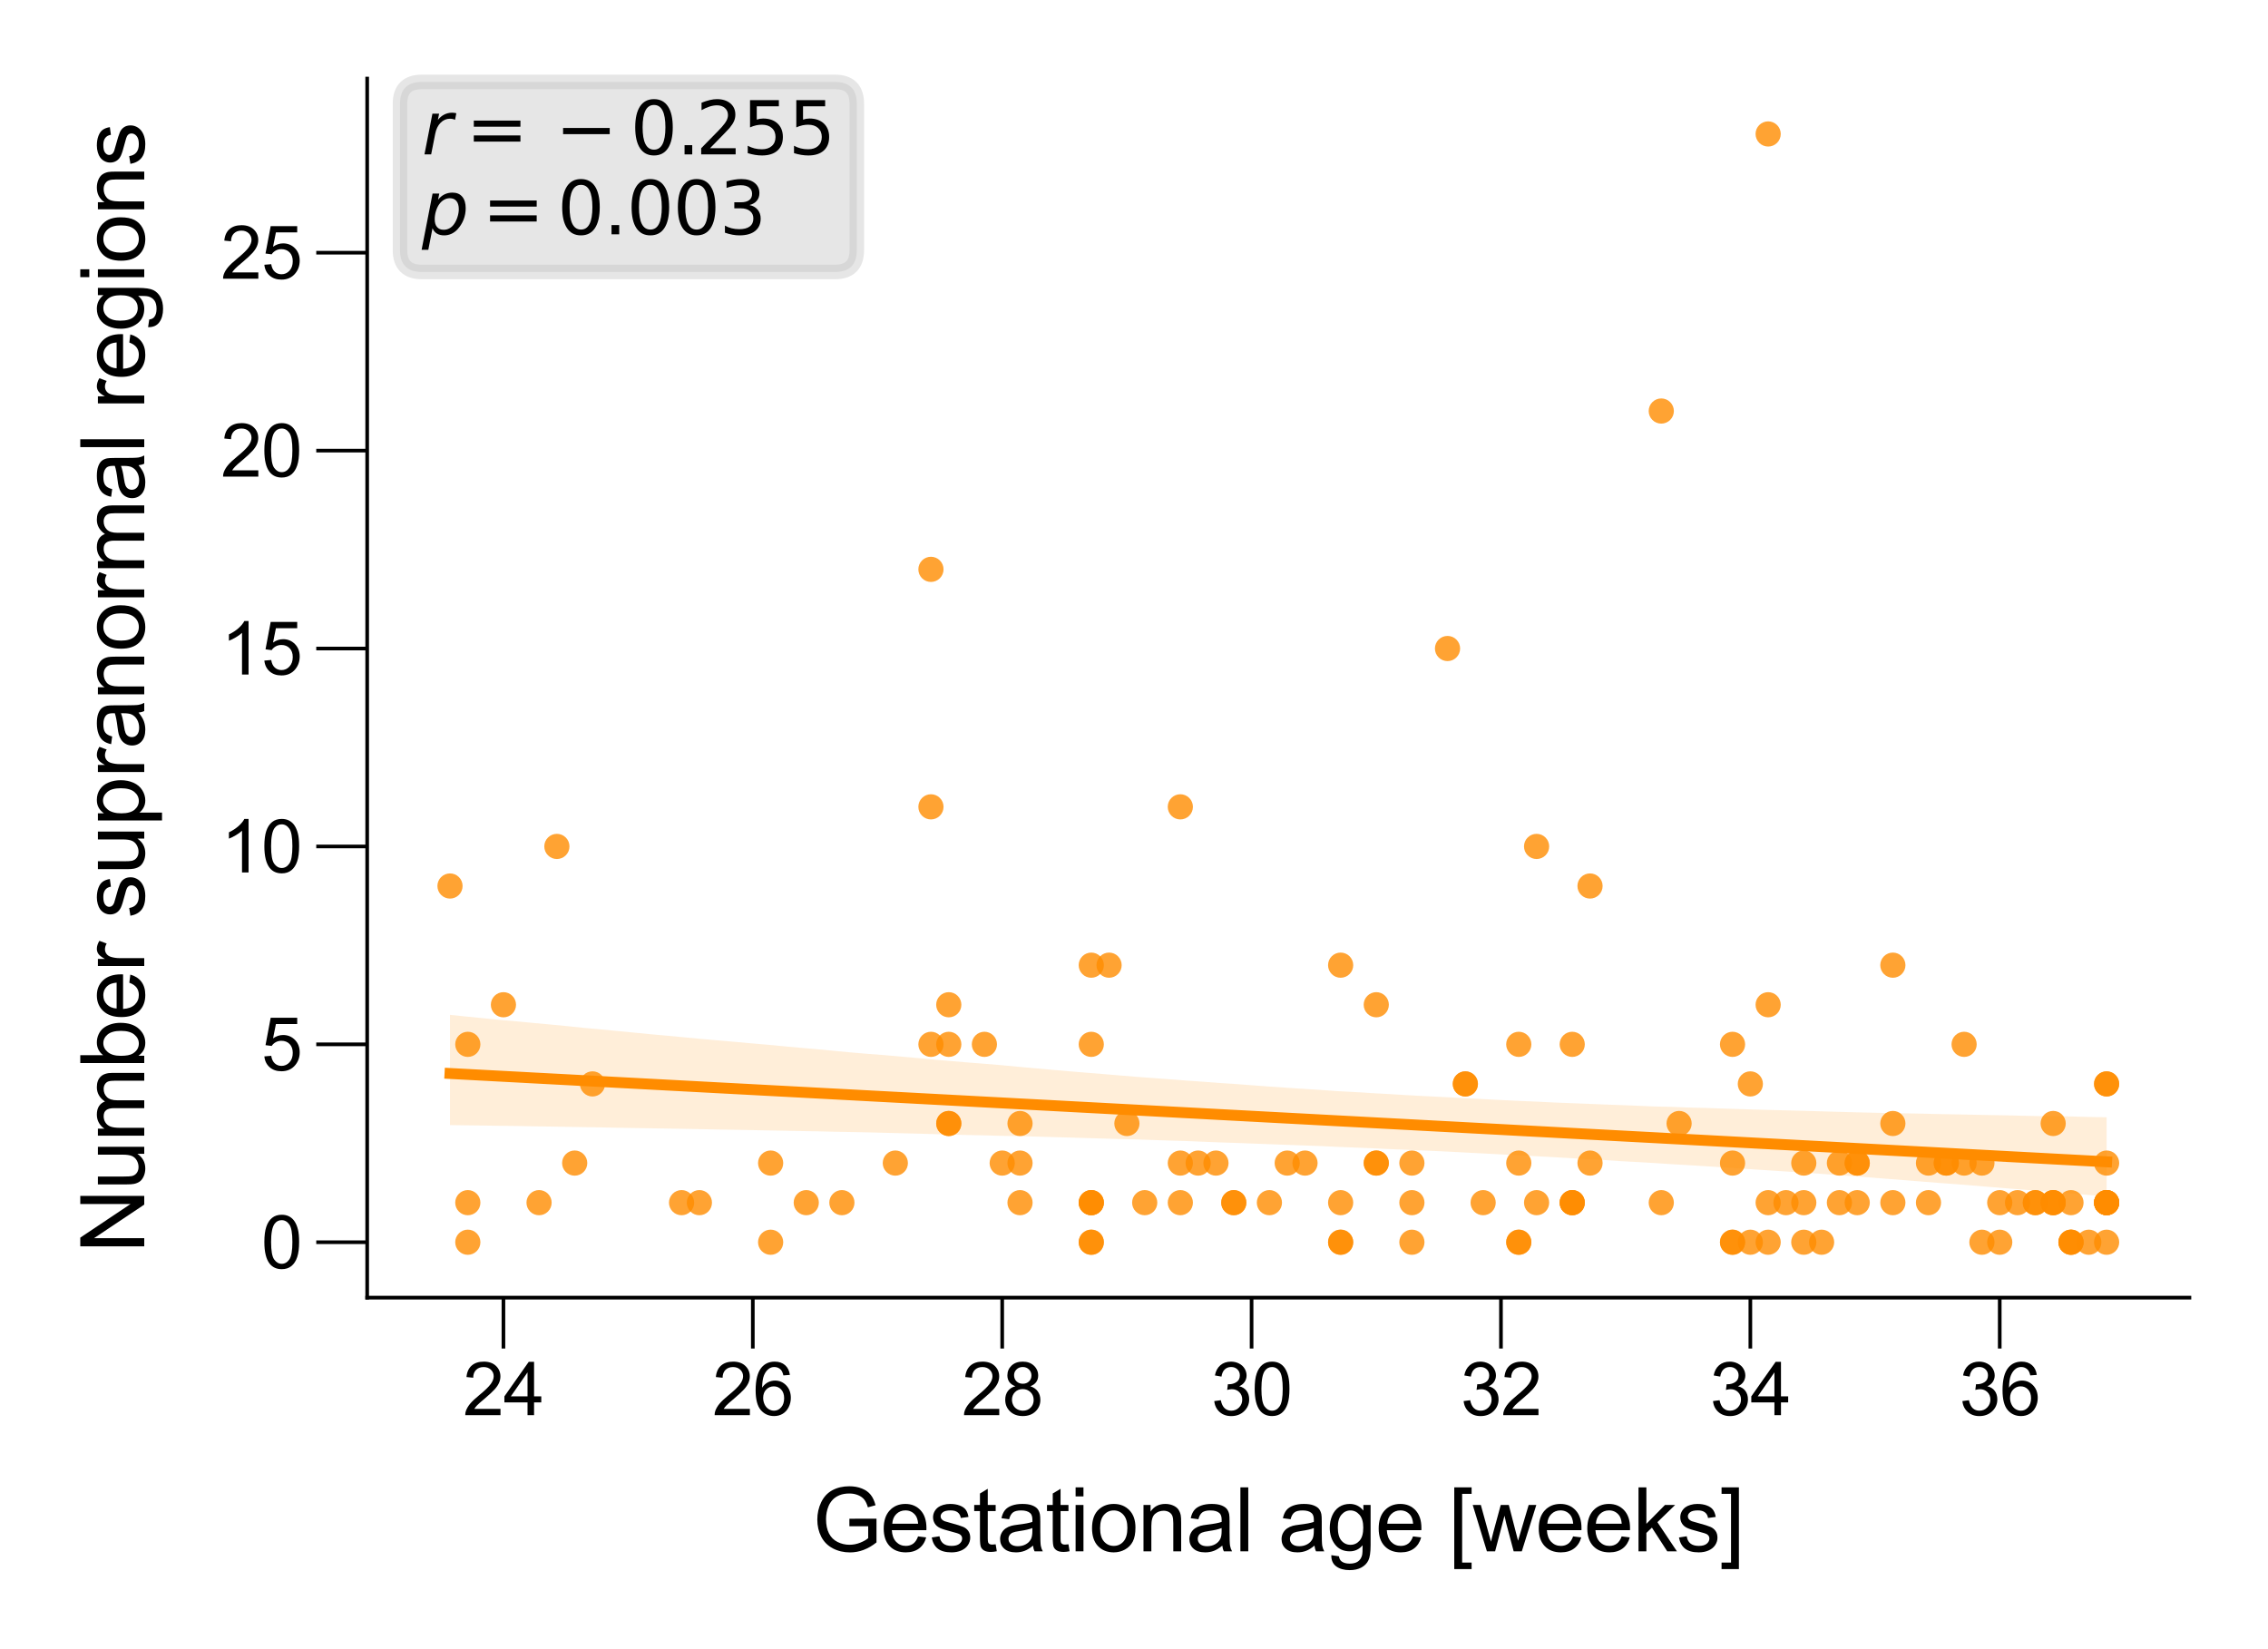 <?xml version="1.0" encoding="utf-8" standalone="no"?>
<!DOCTYPE svg PUBLIC "-//W3C//DTD SVG 1.1//EN"
  "http://www.w3.org/Graphics/SVG/1.1/DTD/svg11.dtd">
<svg xmlns:xlink="http://www.w3.org/1999/xlink" width="155.906pt" height="113.386pt" viewBox="0 0 155.906 113.386" xmlns="http://www.w3.org/2000/svg" version="1.1">
 <defs>
  <style type="text/css">*{stroke-linejoin: round; stroke-linecap: butt}</style>
 </defs>
 <g id="figure_1">
  <g id="patch_1">
   <path d="M 0 113.386 
L 155.906 113.386 
L 155.906 0 
L 0 0 
z
" style="fill: #ffffff"/>
  </g>
  <g id="axes_1">
   <g id="patch_2">
    <path d="M 25.24 89.218 
L 150.506 89.218 
L 150.506 5.4 
L 25.24 5.4 
z
" style="fill: #ffffff"/>
   </g>
   <g id="PathCollection_1">
    <defs>
     <path id="C0_0_dc78b9f902" d="M 0 0.866 
C 0.23 0.866 0.45 0.775 0.612 0.612 
C 0.775 0.45 0.866 0.23 0.866 -0 
C 0.866 -0.23 0.775 -0.45 0.612 -0.612 
C 0.45 -0.775 0.23 -0.866 0 -0.866 
C -0.23 -0.866 -0.45 -0.775 -0.612 -0.612 
C -0.775 -0.45 -0.866 -0.23 -0.866 0 
C -0.866 0.23 -0.775 0.45 -0.612 0.612 
C -0.45 0.775 -0.23 0.866 0 0.866 
z
"/>
    </defs>
    <g clip-path="url(#pa4b356a2c5)">
     <use xlink:href="#C0_0_dc78b9f902" x="135.016" y="71.802" style="fill: #ff8c00; fill-opacity: 0.8"/>
    </g>
    <g clip-path="url(#pa4b356a2c5)">
     <use xlink:href="#C0_0_dc78b9f902" x="142.363" y="85.408" style="fill: #ff8c00; fill-opacity: 0.8"/>
    </g>
    <g clip-path="url(#pa4b356a2c5)">
     <use xlink:href="#C0_0_dc78b9f902" x="142.363" y="85.408" style="fill: #ff8c00; fill-opacity: 0.8"/>
    </g>
    <g clip-path="url(#pa4b356a2c5)">
     <use xlink:href="#C0_0_dc78b9f902" x="70.118" y="82.687" style="fill: #ff8c00; fill-opacity: 0.8"/>
    </g>
    <g clip-path="url(#pa4b356a2c5)">
     <use xlink:href="#C0_0_dc78b9f902" x="139.914" y="82.687" style="fill: #ff8c00; fill-opacity: 0.8"/>
    </g>
    <g clip-path="url(#pa4b356a2c5)">
     <use xlink:href="#C0_0_dc78b9f902" x="142.363" y="82.687" style="fill: #ff8c00; fill-opacity: 0.8"/>
    </g>
    <g clip-path="url(#pa4b356a2c5)">
     <use xlink:href="#C0_0_dc78b9f902" x="141.138" y="82.687" style="fill: #ff8c00; fill-opacity: 0.8"/>
    </g>
    <g clip-path="url(#pa4b356a2c5)">
     <use xlink:href="#C0_0_dc78b9f902" x="121.546" y="9.21" style="fill: #ff8c00; fill-opacity: 0.8"/>
    </g>
    <g clip-path="url(#pa4b356a2c5)">
     <use xlink:href="#C0_0_dc78b9f902" x="121.546" y="69.08" style="fill: #ff8c00; fill-opacity: 0.8"/>
    </g>
    <g clip-path="url(#pa4b356a2c5)">
     <use xlink:href="#C0_0_dc78b9f902" x="94.607" y="69.08" style="fill: #ff8c00; fill-opacity: 0.8"/>
    </g>
    <g clip-path="url(#pa4b356a2c5)">
     <use xlink:href="#C0_0_dc78b9f902" x="94.607" y="79.966" style="fill: #ff8c00; fill-opacity: 0.8"/>
    </g>
    <g clip-path="url(#pa4b356a2c5)">
     <use xlink:href="#C0_0_dc78b9f902" x="34.607" y="69.08" style="fill: #ff8c00; fill-opacity: 0.8"/>
    </g>
    <g clip-path="url(#pa4b356a2c5)">
     <use xlink:href="#C0_0_dc78b9f902" x="68.893" y="79.966" style="fill: #ff8c00; fill-opacity: 0.8"/>
    </g>
    <g clip-path="url(#pa4b356a2c5)">
     <use xlink:href="#C0_0_dc78b9f902" x="141.138" y="82.687" style="fill: #ff8c00; fill-opacity: 0.8"/>
    </g>
    <g clip-path="url(#pa4b356a2c5)">
     <use xlink:href="#C0_0_dc78b9f902" x="141.138" y="77.244" style="fill: #ff8c00; fill-opacity: 0.8"/>
    </g>
    <g clip-path="url(#pa4b356a2c5)">
     <use xlink:href="#C0_0_dc78b9f902" x="109.301" y="60.916" style="fill: #ff8c00; fill-opacity: 0.8"/>
    </g>
    <g clip-path="url(#pa4b356a2c5)">
     <use xlink:href="#C0_0_dc78b9f902" x="126.444" y="82.687" style="fill: #ff8c00; fill-opacity: 0.8"/>
    </g>
    <g clip-path="url(#pa4b356a2c5)">
     <use xlink:href="#C0_0_dc78b9f902" x="120.322" y="85.408" style="fill: #ff8c00; fill-opacity: 0.8"/>
    </g>
    <g clip-path="url(#pa4b356a2c5)">
     <use xlink:href="#C0_0_dc78b9f902" x="81.138" y="79.966" style="fill: #ff8c00; fill-opacity: 0.8"/>
    </g>
    <g clip-path="url(#pa4b356a2c5)">
     <use xlink:href="#C0_0_dc78b9f902" x="139.914" y="82.687" style="fill: #ff8c00; fill-opacity: 0.8"/>
    </g>
    <g clip-path="url(#pa4b356a2c5)">
     <use xlink:href="#C0_0_dc78b9f902" x="144.812" y="85.408" style="fill: #ff8c00; fill-opacity: 0.8"/>
    </g>
    <g clip-path="url(#pa4b356a2c5)">
     <use xlink:href="#C0_0_dc78b9f902" x="144.812" y="82.687" style="fill: #ff8c00; fill-opacity: 0.8"/>
    </g>
    <g clip-path="url(#pa4b356a2c5)">
     <use xlink:href="#C0_0_dc78b9f902" x="100.73" y="74.523" style="fill: #ff8c00; fill-opacity: 0.8"/>
    </g>
    <g clip-path="url(#pa4b356a2c5)">
     <use xlink:href="#C0_0_dc78b9f902" x="88.485" y="79.966" style="fill: #ff8c00; fill-opacity: 0.8"/>
    </g>
    <g clip-path="url(#pa4b356a2c5)">
     <use xlink:href="#C0_0_dc78b9f902" x="92.158" y="66.359" style="fill: #ff8c00; fill-opacity: 0.8"/>
    </g>
    <g clip-path="url(#pa4b356a2c5)">
     <use xlink:href="#C0_0_dc78b9f902" x="92.158" y="82.687" style="fill: #ff8c00; fill-opacity: 0.8"/>
    </g>
    <g clip-path="url(#pa4b356a2c5)">
     <use xlink:href="#C0_0_dc78b9f902" x="144.812" y="74.523" style="fill: #ff8c00; fill-opacity: 0.8"/>
    </g>
    <g clip-path="url(#pa4b356a2c5)">
     <use xlink:href="#C0_0_dc78b9f902" x="144.812" y="79.966" style="fill: #ff8c00; fill-opacity: 0.8"/>
    </g>
    <g clip-path="url(#pa4b356a2c5)">
     <use xlink:href="#C0_0_dc78b9f902" x="144.812" y="74.523" style="fill: #ff8c00; fill-opacity: 0.8"/>
    </g>
    <g clip-path="url(#pa4b356a2c5)">
     <use xlink:href="#C0_0_dc78b9f902" x="75.016" y="82.687" style="fill: #ff8c00; fill-opacity: 0.8"/>
    </g>
    <g clip-path="url(#pa4b356a2c5)">
     <use xlink:href="#C0_0_dc78b9f902" x="101.954" y="82.687" style="fill: #ff8c00; fill-opacity: 0.8"/>
    </g>
    <g clip-path="url(#pa4b356a2c5)">
     <use xlink:href="#C0_0_dc78b9f902" x="61.546" y="79.966" style="fill: #ff8c00; fill-opacity: 0.8"/>
    </g>
    <g clip-path="url(#pa4b356a2c5)">
     <use xlink:href="#C0_0_dc78b9f902" x="132.567" y="79.966" style="fill: #ff8c00; fill-opacity: 0.8"/>
    </g>
    <g clip-path="url(#pa4b356a2c5)">
     <use xlink:href="#C0_0_dc78b9f902" x="83.587" y="79.966" style="fill: #ff8c00; fill-opacity: 0.8"/>
    </g>
    <g clip-path="url(#pa4b356a2c5)">
     <use xlink:href="#C0_0_dc78b9f902" x="109.301" y="79.966" style="fill: #ff8c00; fill-opacity: 0.8"/>
    </g>
    <g clip-path="url(#pa4b356a2c5)">
     <use xlink:href="#C0_0_dc78b9f902" x="105.628" y="82.687" style="fill: #ff8c00; fill-opacity: 0.8"/>
    </g>
    <g clip-path="url(#pa4b356a2c5)">
     <use xlink:href="#C0_0_dc78b9f902" x="133.791" y="79.966" style="fill: #ff8c00; fill-opacity: 0.8"/>
    </g>
    <g clip-path="url(#pa4b356a2c5)">
     <use xlink:href="#C0_0_dc78b9f902" x="123.995" y="82.687" style="fill: #ff8c00; fill-opacity: 0.8"/>
    </g>
    <g clip-path="url(#pa4b356a2c5)">
     <use xlink:href="#C0_0_dc78b9f902" x="75.016" y="82.687" style="fill: #ff8c00; fill-opacity: 0.8"/>
    </g>
    <g clip-path="url(#pa4b356a2c5)">
     <use xlink:href="#C0_0_dc78b9f902" x="97.056" y="79.966" style="fill: #ff8c00; fill-opacity: 0.8"/>
    </g>
    <g clip-path="url(#pa4b356a2c5)">
     <use xlink:href="#C0_0_dc78b9f902" x="136.24" y="79.966" style="fill: #ff8c00; fill-opacity: 0.8"/>
    </g>
    <g clip-path="url(#pa4b356a2c5)">
     <use xlink:href="#C0_0_dc78b9f902" x="130.118" y="77.244" style="fill: #ff8c00; fill-opacity: 0.8"/>
    </g>
    <g clip-path="url(#pa4b356a2c5)">
     <use xlink:href="#C0_0_dc78b9f902" x="130.118" y="82.687" style="fill: #ff8c00; fill-opacity: 0.8"/>
    </g>
    <g clip-path="url(#pa4b356a2c5)">
     <use xlink:href="#C0_0_dc78b9f902" x="137.465" y="82.687" style="fill: #ff8c00; fill-opacity: 0.8"/>
    </g>
    <g clip-path="url(#pa4b356a2c5)">
     <use xlink:href="#C0_0_dc78b9f902" x="137.465" y="85.408" style="fill: #ff8c00; fill-opacity: 0.8"/>
    </g>
    <g clip-path="url(#pa4b356a2c5)">
     <use xlink:href="#C0_0_dc78b9f902" x="141.138" y="82.687" style="fill: #ff8c00; fill-opacity: 0.8"/>
    </g>
    <g clip-path="url(#pa4b356a2c5)">
     <use xlink:href="#C0_0_dc78b9f902" x="144.812" y="82.687" style="fill: #ff8c00; fill-opacity: 0.8"/>
    </g>
    <g clip-path="url(#pa4b356a2c5)">
     <use xlink:href="#C0_0_dc78b9f902" x="75.016" y="82.687" style="fill: #ff8c00; fill-opacity: 0.8"/>
    </g>
    <g clip-path="url(#pa4b356a2c5)">
     <use xlink:href="#C0_0_dc78b9f902" x="130.118" y="66.359" style="fill: #ff8c00; fill-opacity: 0.8"/>
    </g>
    <g clip-path="url(#pa4b356a2c5)">
     <use xlink:href="#C0_0_dc78b9f902" x="52.975" y="79.966" style="fill: #ff8c00; fill-opacity: 0.8"/>
    </g>
    <g clip-path="url(#pa4b356a2c5)">
     <use xlink:href="#C0_0_dc78b9f902" x="94.607" y="79.966" style="fill: #ff8c00; fill-opacity: 0.8"/>
    </g>
    <g clip-path="url(#pa4b356a2c5)">
     <use xlink:href="#C0_0_dc78b9f902" x="52.975" y="85.408" style="fill: #ff8c00; fill-opacity: 0.8"/>
    </g>
    <g clip-path="url(#pa4b356a2c5)">
     <use xlink:href="#C0_0_dc78b9f902" x="63.995" y="39.145" style="fill: #ff8c00; fill-opacity: 0.8"/>
    </g>
    <g clip-path="url(#pa4b356a2c5)">
     <use xlink:href="#C0_0_dc78b9f902" x="63.995" y="55.473" style="fill: #ff8c00; fill-opacity: 0.8"/>
    </g>
    <g clip-path="url(#pa4b356a2c5)">
     <use xlink:href="#C0_0_dc78b9f902" x="121.546" y="85.408" style="fill: #ff8c00; fill-opacity: 0.8"/>
    </g>
    <g clip-path="url(#pa4b356a2c5)">
     <use xlink:href="#C0_0_dc78b9f902" x="65.22" y="77.244" style="fill: #ff8c00; fill-opacity: 0.8"/>
    </g>
    <g clip-path="url(#pa4b356a2c5)">
     <use xlink:href="#C0_0_dc78b9f902" x="65.22" y="69.08" style="fill: #ff8c00; fill-opacity: 0.8"/>
    </g>
    <g clip-path="url(#pa4b356a2c5)">
     <use xlink:href="#C0_0_dc78b9f902" x="65.22" y="71.802" style="fill: #ff8c00; fill-opacity: 0.8"/>
    </g>
    <g clip-path="url(#pa4b356a2c5)">
     <use xlink:href="#C0_0_dc78b9f902" x="76.24" y="66.359" style="fill: #ff8c00; fill-opacity: 0.8"/>
    </g>
    <g clip-path="url(#pa4b356a2c5)">
     <use xlink:href="#C0_0_dc78b9f902" x="99.505" y="44.588" style="fill: #ff8c00; fill-opacity: 0.8"/>
    </g>
    <g clip-path="url(#pa4b356a2c5)">
     <use xlink:href="#C0_0_dc78b9f902" x="63.995" y="71.802" style="fill: #ff8c00; fill-opacity: 0.8"/>
    </g>
    <g clip-path="url(#pa4b356a2c5)">
     <use xlink:href="#C0_0_dc78b9f902" x="77.465" y="77.244" style="fill: #ff8c00; fill-opacity: 0.8"/>
    </g>
    <g clip-path="url(#pa4b356a2c5)">
     <use xlink:href="#C0_0_dc78b9f902" x="144.812" y="82.687" style="fill: #ff8c00; fill-opacity: 0.8"/>
    </g>
    <g clip-path="url(#pa4b356a2c5)">
     <use xlink:href="#C0_0_dc78b9f902" x="82.363" y="79.966" style="fill: #ff8c00; fill-opacity: 0.8"/>
    </g>
    <g clip-path="url(#pa4b356a2c5)">
     <use xlink:href="#C0_0_dc78b9f902" x="40.73" y="74.523" style="fill: #ff8c00; fill-opacity: 0.8"/>
    </g>
    <g clip-path="url(#pa4b356a2c5)">
     <use xlink:href="#C0_0_dc78b9f902" x="136.24" y="85.408" style="fill: #ff8c00; fill-opacity: 0.8"/>
    </g>
    <g clip-path="url(#pa4b356a2c5)">
     <use xlink:href="#C0_0_dc78b9f902" x="126.444" y="79.966" style="fill: #ff8c00; fill-opacity: 0.8"/>
    </g>
    <g clip-path="url(#pa4b356a2c5)">
     <use xlink:href="#C0_0_dc78b9f902" x="70.118" y="77.244" style="fill: #ff8c00; fill-opacity: 0.8"/>
    </g>
    <g clip-path="url(#pa4b356a2c5)">
     <use xlink:href="#C0_0_dc78b9f902" x="65.22" y="77.244" style="fill: #ff8c00; fill-opacity: 0.8"/>
    </g>
    <g clip-path="url(#pa4b356a2c5)">
     <use xlink:href="#C0_0_dc78b9f902" x="32.158" y="82.687" style="fill: #ff8c00; fill-opacity: 0.8"/>
    </g>
    <g clip-path="url(#pa4b356a2c5)">
     <use xlink:href="#C0_0_dc78b9f902" x="75.016" y="85.408" style="fill: #ff8c00; fill-opacity: 0.8"/>
    </g>
    <g clip-path="url(#pa4b356a2c5)">
     <use xlink:href="#C0_0_dc78b9f902" x="75.016" y="71.802" style="fill: #ff8c00; fill-opacity: 0.8"/>
    </g>
    <g clip-path="url(#pa4b356a2c5)">
     <use xlink:href="#C0_0_dc78b9f902" x="108.077" y="82.687" style="fill: #ff8c00; fill-opacity: 0.8"/>
    </g>
    <g clip-path="url(#pa4b356a2c5)">
     <use xlink:href="#C0_0_dc78b9f902" x="123.995" y="85.408" style="fill: #ff8c00; fill-opacity: 0.8"/>
    </g>
    <g clip-path="url(#pa4b356a2c5)">
     <use xlink:href="#C0_0_dc78b9f902" x="38.281" y="58.195" style="fill: #ff8c00; fill-opacity: 0.8"/>
    </g>
    <g clip-path="url(#pa4b356a2c5)">
     <use xlink:href="#C0_0_dc78b9f902" x="144.812" y="82.687" style="fill: #ff8c00; fill-opacity: 0.8"/>
    </g>
    <g clip-path="url(#pa4b356a2c5)">
     <use xlink:href="#C0_0_dc78b9f902" x="108.077" y="82.687" style="fill: #ff8c00; fill-opacity: 0.8"/>
    </g>
    <g clip-path="url(#pa4b356a2c5)">
     <use xlink:href="#C0_0_dc78b9f902" x="108.077" y="82.687" style="fill: #ff8c00; fill-opacity: 0.8"/>
    </g>
    <g clip-path="url(#pa4b356a2c5)">
     <use xlink:href="#C0_0_dc78b9f902" x="125.22" y="85.408" style="fill: #ff8c00; fill-opacity: 0.8"/>
    </g>
    <g clip-path="url(#pa4b356a2c5)">
     <use xlink:href="#C0_0_dc78b9f902" x="37.056" y="82.687" style="fill: #ff8c00; fill-opacity: 0.8"/>
    </g>
    <g clip-path="url(#pa4b356a2c5)">
     <use xlink:href="#C0_0_dc78b9f902" x="87.261" y="82.687" style="fill: #ff8c00; fill-opacity: 0.8"/>
    </g>
    <g clip-path="url(#pa4b356a2c5)">
     <use xlink:href="#C0_0_dc78b9f902" x="81.138" y="82.687" style="fill: #ff8c00; fill-opacity: 0.8"/>
    </g>
    <g clip-path="url(#pa4b356a2c5)">
     <use xlink:href="#C0_0_dc78b9f902" x="97.056" y="85.408" style="fill: #ff8c00; fill-opacity: 0.8"/>
    </g>
    <g clip-path="url(#pa4b356a2c5)">
     <use xlink:href="#C0_0_dc78b9f902" x="97.056" y="82.687" style="fill: #ff8c00; fill-opacity: 0.8"/>
    </g>
    <g clip-path="url(#pa4b356a2c5)">
     <use xlink:href="#C0_0_dc78b9f902" x="142.363" y="85.408" style="fill: #ff8c00; fill-opacity: 0.8"/>
    </g>
    <g clip-path="url(#pa4b356a2c5)">
     <use xlink:href="#C0_0_dc78b9f902" x="48.077" y="82.687" style="fill: #ff8c00; fill-opacity: 0.8"/>
    </g>
    <g clip-path="url(#pa4b356a2c5)">
     <use xlink:href="#C0_0_dc78b9f902" x="133.791" y="79.966" style="fill: #ff8c00; fill-opacity: 0.8"/>
    </g>
    <g clip-path="url(#pa4b356a2c5)">
     <use xlink:href="#C0_0_dc78b9f902" x="122.771" y="82.687" style="fill: #ff8c00; fill-opacity: 0.8"/>
    </g>
    <g clip-path="url(#pa4b356a2c5)">
     <use xlink:href="#C0_0_dc78b9f902" x="114.199" y="82.687" style="fill: #ff8c00; fill-opacity: 0.8"/>
    </g>
    <g clip-path="url(#pa4b356a2c5)">
     <use xlink:href="#C0_0_dc78b9f902" x="127.669" y="79.966" style="fill: #ff8c00; fill-opacity: 0.8"/>
    </g>
    <g clip-path="url(#pa4b356a2c5)">
     <use xlink:href="#C0_0_dc78b9f902" x="84.812" y="82.687" style="fill: #ff8c00; fill-opacity: 0.8"/>
    </g>
    <g clip-path="url(#pa4b356a2c5)">
     <use xlink:href="#C0_0_dc78b9f902" x="121.546" y="82.687" style="fill: #ff8c00; fill-opacity: 0.8"/>
    </g>
    <g clip-path="url(#pa4b356a2c5)">
     <use xlink:href="#C0_0_dc78b9f902" x="39.505" y="79.966" style="fill: #ff8c00; fill-opacity: 0.8"/>
    </g>
    <g clip-path="url(#pa4b356a2c5)">
     <use xlink:href="#C0_0_dc78b9f902" x="92.158" y="85.408" style="fill: #ff8c00; fill-opacity: 0.8"/>
    </g>
    <g clip-path="url(#pa4b356a2c5)">
     <use xlink:href="#C0_0_dc78b9f902" x="105.628" y="58.195" style="fill: #ff8c00; fill-opacity: 0.8"/>
    </g>
    <g clip-path="url(#pa4b356a2c5)">
     <use xlink:href="#C0_0_dc78b9f902" x="89.709" y="79.966" style="fill: #ff8c00; fill-opacity: 0.8"/>
    </g>
    <g clip-path="url(#pa4b356a2c5)">
     <use xlink:href="#C0_0_dc78b9f902" x="143.587" y="85.408" style="fill: #ff8c00; fill-opacity: 0.8"/>
    </g>
    <g clip-path="url(#pa4b356a2c5)">
     <use xlink:href="#C0_0_dc78b9f902" x="100.73" y="74.523" style="fill: #ff8c00; fill-opacity: 0.8"/>
    </g>
    <g clip-path="url(#pa4b356a2c5)">
     <use xlink:href="#C0_0_dc78b9f902" x="127.669" y="79.966" style="fill: #ff8c00; fill-opacity: 0.8"/>
    </g>
    <g clip-path="url(#pa4b356a2c5)">
     <use xlink:href="#C0_0_dc78b9f902" x="127.669" y="82.687" style="fill: #ff8c00; fill-opacity: 0.8"/>
    </g>
    <g clip-path="url(#pa4b356a2c5)">
     <use xlink:href="#C0_0_dc78b9f902" x="84.812" y="82.687" style="fill: #ff8c00; fill-opacity: 0.8"/>
    </g>
    <g clip-path="url(#pa4b356a2c5)">
     <use xlink:href="#C0_0_dc78b9f902" x="55.424" y="82.687" style="fill: #ff8c00; fill-opacity: 0.8"/>
    </g>
    <g clip-path="url(#pa4b356a2c5)">
     <use xlink:href="#C0_0_dc78b9f902" x="104.403" y="85.408" style="fill: #ff8c00; fill-opacity: 0.8"/>
    </g>
    <g clip-path="url(#pa4b356a2c5)">
     <use xlink:href="#C0_0_dc78b9f902" x="123.995" y="79.966" style="fill: #ff8c00; fill-opacity: 0.8"/>
    </g>
    <g clip-path="url(#pa4b356a2c5)">
     <use xlink:href="#C0_0_dc78b9f902" x="92.158" y="85.408" style="fill: #ff8c00; fill-opacity: 0.8"/>
    </g>
    <g clip-path="url(#pa4b356a2c5)">
     <use xlink:href="#C0_0_dc78b9f902" x="75.016" y="85.408" style="fill: #ff8c00; fill-opacity: 0.8"/>
    </g>
    <g clip-path="url(#pa4b356a2c5)">
     <use xlink:href="#C0_0_dc78b9f902" x="119.097" y="85.408" style="fill: #ff8c00; fill-opacity: 0.8"/>
    </g>
    <g clip-path="url(#pa4b356a2c5)">
     <use xlink:href="#C0_0_dc78b9f902" x="119.097" y="85.408" style="fill: #ff8c00; fill-opacity: 0.8"/>
    </g>
    <g clip-path="url(#pa4b356a2c5)">
     <use xlink:href="#C0_0_dc78b9f902" x="30.934" y="60.916" style="fill: #ff8c00; fill-opacity: 0.8"/>
    </g>
    <g clip-path="url(#pa4b356a2c5)">
     <use xlink:href="#C0_0_dc78b9f902" x="108.077" y="71.802" style="fill: #ff8c00; fill-opacity: 0.8"/>
    </g>
    <g clip-path="url(#pa4b356a2c5)">
     <use xlink:href="#C0_0_dc78b9f902" x="67.669" y="71.802" style="fill: #ff8c00; fill-opacity: 0.8"/>
    </g>
    <g clip-path="url(#pa4b356a2c5)">
     <use xlink:href="#C0_0_dc78b9f902" x="119.097" y="71.802" style="fill: #ff8c00; fill-opacity: 0.8"/>
    </g>
    <g clip-path="url(#pa4b356a2c5)">
     <use xlink:href="#C0_0_dc78b9f902" x="119.097" y="79.966" style="fill: #ff8c00; fill-opacity: 0.8"/>
    </g>
    <g clip-path="url(#pa4b356a2c5)">
     <use xlink:href="#C0_0_dc78b9f902" x="32.158" y="71.802" style="fill: #ff8c00; fill-opacity: 0.8"/>
    </g>
    <g clip-path="url(#pa4b356a2c5)">
     <use xlink:href="#C0_0_dc78b9f902" x="75.016" y="66.359" style="fill: #ff8c00; fill-opacity: 0.8"/>
    </g>
    <g clip-path="url(#pa4b356a2c5)">
     <use xlink:href="#C0_0_dc78b9f902" x="120.322" y="74.523" style="fill: #ff8c00; fill-opacity: 0.8"/>
    </g>
    <g clip-path="url(#pa4b356a2c5)">
     <use xlink:href="#C0_0_dc78b9f902" x="32.158" y="85.408" style="fill: #ff8c00; fill-opacity: 0.8"/>
    </g>
    <g clip-path="url(#pa4b356a2c5)">
     <use xlink:href="#C0_0_dc78b9f902" x="57.873" y="82.687" style="fill: #ff8c00; fill-opacity: 0.8"/>
    </g>
    <g clip-path="url(#pa4b356a2c5)">
     <use xlink:href="#C0_0_dc78b9f902" x="115.424" y="77.244" style="fill: #ff8c00; fill-opacity: 0.8"/>
    </g>
    <g clip-path="url(#pa4b356a2c5)">
     <use xlink:href="#C0_0_dc78b9f902" x="104.403" y="79.966" style="fill: #ff8c00; fill-opacity: 0.8"/>
    </g>
    <g clip-path="url(#pa4b356a2c5)">
     <use xlink:href="#C0_0_dc78b9f902" x="104.403" y="71.802" style="fill: #ff8c00; fill-opacity: 0.8"/>
    </g>
    <g clip-path="url(#pa4b356a2c5)">
     <use xlink:href="#C0_0_dc78b9f902" x="104.403" y="85.408" style="fill: #ff8c00; fill-opacity: 0.8"/>
    </g>
    <g clip-path="url(#pa4b356a2c5)">
     <use xlink:href="#C0_0_dc78b9f902" x="144.812" y="82.687" style="fill: #ff8c00; fill-opacity: 0.8"/>
    </g>
    <g clip-path="url(#pa4b356a2c5)">
     <use xlink:href="#C0_0_dc78b9f902" x="81.138" y="55.473" style="fill: #ff8c00; fill-opacity: 0.8"/>
    </g>
    <g clip-path="url(#pa4b356a2c5)">
     <use xlink:href="#C0_0_dc78b9f902" x="70.118" y="79.966" style="fill: #ff8c00; fill-opacity: 0.8"/>
    </g>
    <g clip-path="url(#pa4b356a2c5)">
     <use xlink:href="#C0_0_dc78b9f902" x="132.567" y="82.687" style="fill: #ff8c00; fill-opacity: 0.8"/>
    </g>
    <g clip-path="url(#pa4b356a2c5)">
     <use xlink:href="#C0_0_dc78b9f902" x="135.016" y="79.966" style="fill: #ff8c00; fill-opacity: 0.8"/>
    </g>
    <g clip-path="url(#pa4b356a2c5)">
     <use xlink:href="#C0_0_dc78b9f902" x="78.689" y="82.687" style="fill: #ff8c00; fill-opacity: 0.8"/>
    </g>
    <g clip-path="url(#pa4b356a2c5)">
     <use xlink:href="#C0_0_dc78b9f902" x="46.852" y="82.687" style="fill: #ff8c00; fill-opacity: 0.8"/>
    </g>
    <g clip-path="url(#pa4b356a2c5)">
     <use xlink:href="#C0_0_dc78b9f902" x="138.689" y="82.687" style="fill: #ff8c00; fill-opacity: 0.8"/>
    </g>
    <g clip-path="url(#pa4b356a2c5)">
     <use xlink:href="#C0_0_dc78b9f902" x="114.199" y="28.26" style="fill: #ff8c00; fill-opacity: 0.8"/>
    </g>
   </g>
   <g id="PolyCollection_1">
    <path d="M 30.934 69.776 
L 30.934 77.354 
L 32.084 77.371 
L 33.234 77.385 
L 34.385 77.404 
L 35.535 77.417 
L 36.685 77.439 
L 37.836 77.456 
L 38.986 77.475 
L 40.136 77.495 
L 41.286 77.511 
L 42.437 77.537 
L 43.587 77.555 
L 44.737 77.575 
L 45.888 77.593 
L 47.038 77.612 
L 48.188 77.634 
L 49.338 77.657 
L 50.489 77.677 
L 51.639 77.698 
L 52.789 77.72 
L 53.939 77.741 
L 55.09 77.764 
L 56.24 77.784 
L 57.39 77.812 
L 58.541 77.832 
L 59.691 77.855 
L 60.841 77.885 
L 61.991 77.915 
L 63.142 77.944 
L 64.292 77.977 
L 65.442 78.008 
L 66.593 78.039 
L 67.743 78.061 
L 68.893 78.094 
L 70.043 78.113 
L 71.194 78.143 
L 72.344 78.177 
L 73.494 78.209 
L 74.645 78.244 
L 75.795 78.277 
L 76.945 78.311 
L 78.095 78.339 
L 79.246 78.378 
L 80.396 78.417 
L 81.546 78.451 
L 82.696 78.498 
L 83.847 78.544 
L 84.997 78.581 
L 86.147 78.625 
L 87.298 78.669 
L 88.448 78.712 
L 89.598 78.753 
L 90.748 78.795 
L 91.899 78.85 
L 93.049 78.895 
L 94.199 78.941 
L 95.35 78.996 
L 96.5 79.043 
L 97.65 79.092 
L 98.8 79.142 
L 99.951 79.198 
L 101.101 79.26 
L 102.251 79.319 
L 103.402 79.38 
L 104.552 79.439 
L 105.702 79.499 
L 106.852 79.563 
L 108.003 79.628 
L 109.153 79.695 
L 110.303 79.76 
L 111.454 79.836 
L 112.604 79.897 
L 113.754 79.965 
L 114.904 80.042 
L 116.055 80.107 
L 117.205 80.179 
L 118.355 80.252 
L 119.505 80.332 
L 120.656 80.406 
L 121.806 80.481 
L 122.956 80.555 
L 124.107 80.633 
L 125.257 80.712 
L 126.407 80.797 
L 127.557 80.88 
L 128.708 80.967 
L 129.858 81.058 
L 131.008 81.148 
L 132.159 81.241 
L 133.309 81.333 
L 134.459 81.417 
L 135.609 81.509 
L 136.76 81.605 
L 137.91 81.701 
L 139.06 81.789 
L 140.211 81.884 
L 141.361 81.977 
L 142.511 82.066 
L 143.661 82.166 
L 144.812 82.262 
L 144.812 76.816 
L 144.812 76.816 
L 143.661 76.797 
L 142.511 76.765 
L 141.361 76.741 
L 140.211 76.737 
L 139.06 76.712 
L 137.91 76.683 
L 136.76 76.664 
L 135.609 76.641 
L 134.459 76.617 
L 133.309 76.597 
L 132.159 76.568 
L 131.008 76.546 
L 129.858 76.529 
L 128.708 76.501 
L 127.557 76.474 
L 126.407 76.443 
L 125.257 76.41 
L 124.107 76.375 
L 122.956 76.346 
L 121.806 76.317 
L 120.656 76.285 
L 119.505 76.249 
L 118.355 76.215 
L 117.205 76.175 
L 116.055 76.148 
L 114.904 76.1 
L 113.754 76.075 
L 112.604 76.025 
L 111.454 75.98 
L 110.303 75.939 
L 109.153 75.891 
L 108.003 75.846 
L 106.852 75.802 
L 105.702 75.744 
L 104.552 75.696 
L 103.402 75.641 
L 102.251 75.582 
L 101.101 75.523 
L 99.951 75.462 
L 98.8 75.404 
L 97.65 75.347 
L 96.5 75.283 
L 95.35 75.213 
L 94.199 75.15 
L 93.049 75.078 
L 91.899 75.017 
L 90.748 74.934 
L 89.598 74.86 
L 88.448 74.787 
L 87.298 74.707 
L 86.147 74.622 
L 84.997 74.534 
L 83.847 74.461 
L 82.696 74.372 
L 81.546 74.292 
L 80.396 74.203 
L 79.246 74.118 
L 78.095 74.033 
L 76.945 73.938 
L 75.795 73.841 
L 74.645 73.749 
L 73.494 73.654 
L 72.344 73.554 
L 71.194 73.451 
L 70.043 73.349 
L 68.893 73.241 
L 67.743 73.143 
L 66.593 73.054 
L 65.442 72.957 
L 64.292 72.859 
L 63.142 72.75 
L 61.991 72.651 
L 60.841 72.547 
L 59.691 72.46 
L 58.541 72.362 
L 57.39 72.255 
L 56.24 72.144 
L 55.09 72.045 
L 53.939 71.941 
L 52.789 71.832 
L 51.639 71.733 
L 50.489 71.629 
L 49.338 71.531 
L 48.188 71.428 
L 47.038 71.32 
L 45.888 71.211 
L 44.737 71.108 
L 43.587 70.996 
L 42.437 70.885 
L 41.286 70.773 
L 40.136 70.67 
L 38.986 70.55 
L 37.836 70.439 
L 36.685 70.334 
L 35.535 70.224 
L 34.385 70.124 
L 33.234 70.007 
L 32.084 69.894 
L 30.934 69.776 
z
" clip-path="url(#pa4b356a2c5)" style="fill: #ff8c00; fill-opacity: 0.15"/>
   </g>
   <g id="matplotlib.axis_1">
    <g id="xtick_1">
     <g id="line2d_1">
      <defs>
       <path id="me68fdae3ee" d="M 0 0 
L 0 3.5 
" style="stroke: #000000; stroke-width: 0.25"/>
      </defs>
      <g>
       <use xlink:href="#me68fdae3ee" x="34.607" y="89.218" style="stroke: #000000; stroke-width: 0.25"/>
      </g>
     </g>
     <g id="text_1">
      <!-- 24 -->
      <g transform="translate(31.827 97.297) scale(0.05 -0.05)">
       <defs>
        <path id="ArialMT-32" d="M 3222 541 
L 3222 0 
L 194 0 
Q 188 203 259 391 
Q 375 700 629 1000 
Q 884 1300 1366 1694 
Q 2113 2306 2375 2664 
Q 2638 3022 2638 3341 
Q 2638 3675 2398 3904 
Q 2159 4134 1775 4134 
Q 1369 4134 1125 3890 
Q 881 3647 878 3216 
L 300 3275 
Q 359 3922 746 4261 
Q 1134 4600 1788 4600 
Q 2447 4600 2831 4234 
Q 3216 3869 3216 3328 
Q 3216 3053 3103 2787 
Q 2991 2522 2730 2228 
Q 2469 1934 1863 1422 
Q 1356 997 1212 845 
Q 1069 694 975 541 
L 3222 541 
z
" transform="scale(0.016)"/>
        <path id="ArialMT-34" d="M 2069 0 
L 2069 1097 
L 81 1097 
L 81 1613 
L 2172 4581 
L 2631 4581 
L 2631 1613 
L 3250 1613 
L 3250 1097 
L 2631 1097 
L 2631 0 
L 2069 0 
z
M 2069 1613 
L 2069 3678 
L 634 1613 
L 2069 1613 
z
" transform="scale(0.016)"/>
       </defs>
       <use xlink:href="#ArialMT-32"/>
       <use xlink:href="#ArialMT-34" x="55.615"/>
      </g>
     </g>
    </g>
    <g id="xtick_2">
     <g id="line2d_2">
      <g>
       <use xlink:href="#me68fdae3ee" x="51.75" y="89.218" style="stroke: #000000; stroke-width: 0.25"/>
      </g>
     </g>
     <g id="text_2">
      <!-- 26 -->
      <g transform="translate(48.97 97.297) scale(0.05 -0.05)">
       <defs>
        <path id="ArialMT-36" d="M 3184 3459 
L 2625 3416 
Q 2550 3747 2413 3897 
Q 2184 4138 1850 4138 
Q 1581 4138 1378 3988 
Q 1113 3794 959 3422 
Q 806 3050 800 2363 
Q 1003 2672 1297 2822 
Q 1591 2972 1913 2972 
Q 2475 2972 2870 2558 
Q 3266 2144 3266 1488 
Q 3266 1056 3080 686 
Q 2894 316 2569 119 
Q 2244 -78 1831 -78 
Q 1128 -78 684 439 
Q 241 956 241 2144 
Q 241 3472 731 4075 
Q 1159 4600 1884 4600 
Q 2425 4600 2770 4297 
Q 3116 3994 3184 3459 
z
M 888 1484 
Q 888 1194 1011 928 
Q 1134 663 1356 523 
Q 1578 384 1822 384 
Q 2178 384 2434 671 
Q 2691 959 2691 1453 
Q 2691 1928 2437 2201 
Q 2184 2475 1800 2475 
Q 1419 2475 1153 2201 
Q 888 1928 888 1484 
z
" transform="scale(0.016)"/>
       </defs>
       <use xlink:href="#ArialMT-32"/>
       <use xlink:href="#ArialMT-36" x="55.615"/>
      </g>
     </g>
    </g>
    <g id="xtick_3">
     <g id="line2d_3">
      <g>
       <use xlink:href="#me68fdae3ee" x="68.893" y="89.218" style="stroke: #000000; stroke-width: 0.25"/>
      </g>
     </g>
     <g id="text_3">
      <!-- 28 -->
      <g transform="translate(66.113 97.297) scale(0.05 -0.05)">
       <defs>
        <path id="ArialMT-38" d="M 1131 2484 
Q 781 2613 612 2850 
Q 444 3088 444 3419 
Q 444 3919 803 4259 
Q 1163 4600 1759 4600 
Q 2359 4600 2725 4251 
Q 3091 3903 3091 3403 
Q 3091 3084 2923 2848 
Q 2756 2613 2416 2484 
Q 2838 2347 3058 2040 
Q 3278 1734 3278 1309 
Q 3278 722 2862 322 
Q 2447 -78 1769 -78 
Q 1091 -78 675 323 
Q 259 725 259 1325 
Q 259 1772 486 2073 
Q 713 2375 1131 2484 
z
M 1019 3438 
Q 1019 3113 1228 2906 
Q 1438 2700 1772 2700 
Q 2097 2700 2305 2904 
Q 2513 3109 2513 3406 
Q 2513 3716 2298 3927 
Q 2084 4138 1766 4138 
Q 1444 4138 1231 3931 
Q 1019 3725 1019 3438 
z
M 838 1322 
Q 838 1081 952 856 
Q 1066 631 1291 507 
Q 1516 384 1775 384 
Q 2178 384 2440 643 
Q 2703 903 2703 1303 
Q 2703 1709 2433 1975 
Q 2163 2241 1756 2241 
Q 1359 2241 1098 1978 
Q 838 1716 838 1322 
z
" transform="scale(0.016)"/>
       </defs>
       <use xlink:href="#ArialMT-32"/>
       <use xlink:href="#ArialMT-38" x="55.615"/>
      </g>
     </g>
    </g>
    <g id="xtick_4">
     <g id="line2d_4">
      <g>
       <use xlink:href="#me68fdae3ee" x="86.036" y="89.218" style="stroke: #000000; stroke-width: 0.25"/>
      </g>
     </g>
     <g id="text_4">
      <!-- 30 -->
      <g transform="translate(83.256 97.297) scale(0.05 -0.05)">
       <defs>
        <path id="ArialMT-33" d="M 269 1209 
L 831 1284 
Q 928 806 1161 595 
Q 1394 384 1728 384 
Q 2125 384 2398 659 
Q 2672 934 2672 1341 
Q 2672 1728 2419 1979 
Q 2166 2231 1775 2231 
Q 1616 2231 1378 2169 
L 1441 2663 
Q 1497 2656 1531 2656 
Q 1891 2656 2178 2843 
Q 2466 3031 2466 3422 
Q 2466 3731 2256 3934 
Q 2047 4138 1716 4138 
Q 1388 4138 1169 3931 
Q 950 3725 888 3313 
L 325 3413 
Q 428 3978 793 4289 
Q 1159 4600 1703 4600 
Q 2078 4600 2393 4439 
Q 2709 4278 2876 4000 
Q 3044 3722 3044 3409 
Q 3044 3113 2884 2869 
Q 2725 2625 2413 2481 
Q 2819 2388 3044 2092 
Q 3269 1797 3269 1353 
Q 3269 753 2831 336 
Q 2394 -81 1725 -81 
Q 1122 -81 723 278 
Q 325 638 269 1209 
z
" transform="scale(0.016)"/>
        <path id="ArialMT-30" d="M 266 2259 
Q 266 3072 433 3567 
Q 600 4063 929 4331 
Q 1259 4600 1759 4600 
Q 2128 4600 2406 4451 
Q 2684 4303 2865 4023 
Q 3047 3744 3150 3342 
Q 3253 2941 3253 2259 
Q 3253 1453 3087 958 
Q 2922 463 2592 192 
Q 2263 -78 1759 -78 
Q 1097 -78 719 397 
Q 266 969 266 2259 
z
M 844 2259 
Q 844 1131 1108 757 
Q 1372 384 1759 384 
Q 2147 384 2411 759 
Q 2675 1134 2675 2259 
Q 2675 3391 2411 3762 
Q 2147 4134 1753 4134 
Q 1366 4134 1134 3806 
Q 844 3388 844 2259 
z
" transform="scale(0.016)"/>
       </defs>
       <use xlink:href="#ArialMT-33"/>
       <use xlink:href="#ArialMT-30" x="55.615"/>
      </g>
     </g>
    </g>
    <g id="xtick_5">
     <g id="line2d_5">
      <g>
       <use xlink:href="#me68fdae3ee" x="103.179" y="89.218" style="stroke: #000000; stroke-width: 0.25"/>
      </g>
     </g>
     <g id="text_5">
      <!-- 32 -->
      <g transform="translate(100.398 97.297) scale(0.05 -0.05)">
       <use xlink:href="#ArialMT-33"/>
       <use xlink:href="#ArialMT-32" x="55.615"/>
      </g>
     </g>
    </g>
    <g id="xtick_6">
     <g id="line2d_6">
      <g>
       <use xlink:href="#me68fdae3ee" x="120.322" y="89.218" style="stroke: #000000; stroke-width: 0.25"/>
      </g>
     </g>
     <g id="text_6">
      <!-- 34 -->
      <g transform="translate(117.541 97.297) scale(0.05 -0.05)">
       <use xlink:href="#ArialMT-33"/>
       <use xlink:href="#ArialMT-34" x="55.615"/>
      </g>
     </g>
    </g>
    <g id="xtick_7">
     <g id="line2d_7">
      <g>
       <use xlink:href="#me68fdae3ee" x="137.465" y="89.218" style="stroke: #000000; stroke-width: 0.25"/>
      </g>
     </g>
     <g id="text_7">
      <!-- 36 -->
      <g transform="translate(134.684 97.297) scale(0.05 -0.05)">
       <use xlink:href="#ArialMT-33"/>
       <use xlink:href="#ArialMT-36" x="55.615"/>
      </g>
     </g>
    </g>
    <g id="text_8">
     <!-- Gestational age [weeks] -->
     <g transform="translate(55.856 106.659) scale(0.06 -0.06)">
      <defs>
       <path id="ArialMT-47" d="M 2638 1797 
L 2638 2334 
L 4578 2338 
L 4578 638 
Q 4131 281 3656 101 
Q 3181 -78 2681 -78 
Q 2006 -78 1454 211 
Q 903 500 622 1047 
Q 341 1594 341 2269 
Q 341 2938 620 3517 
Q 900 4097 1425 4378 
Q 1950 4659 2634 4659 
Q 3131 4659 3532 4498 
Q 3934 4338 4162 4050 
Q 4391 3763 4509 3300 
L 3963 3150 
Q 3859 3500 3706 3700 
Q 3553 3900 3268 4020 
Q 2984 4141 2638 4141 
Q 2222 4141 1919 4014 
Q 1616 3888 1430 3681 
Q 1244 3475 1141 3228 
Q 966 2803 966 2306 
Q 966 1694 1177 1281 
Q 1388 869 1791 669 
Q 2194 469 2647 469 
Q 3041 469 3416 620 
Q 3791 772 3984 944 
L 3984 1797 
L 2638 1797 
z
" transform="scale(0.016)"/>
       <path id="ArialMT-65" d="M 2694 1069 
L 3275 997 
Q 3138 488 2766 206 
Q 2394 -75 1816 -75 
Q 1088 -75 661 373 
Q 234 822 234 1631 
Q 234 2469 665 2931 
Q 1097 3394 1784 3394 
Q 2450 3394 2872 2941 
Q 3294 2488 3294 1666 
Q 3294 1616 3291 1516 
L 816 1516 
Q 847 969 1125 678 
Q 1403 388 1819 388 
Q 2128 388 2347 550 
Q 2566 713 2694 1069 
z
M 847 1978 
L 2700 1978 
Q 2663 2397 2488 2606 
Q 2219 2931 1791 2931 
Q 1403 2931 1139 2672 
Q 875 2413 847 1978 
z
" transform="scale(0.016)"/>
       <path id="ArialMT-73" d="M 197 991 
L 753 1078 
Q 800 744 1014 566 
Q 1228 388 1613 388 
Q 2000 388 2187 545 
Q 2375 703 2375 916 
Q 2375 1106 2209 1216 
Q 2094 1291 1634 1406 
Q 1016 1563 777 1677 
Q 538 1791 414 1992 
Q 291 2194 291 2438 
Q 291 2659 392 2848 
Q 494 3038 669 3163 
Q 800 3259 1026 3326 
Q 1253 3394 1513 3394 
Q 1903 3394 2198 3281 
Q 2494 3169 2634 2976 
Q 2775 2784 2828 2463 
L 2278 2388 
Q 2241 2644 2061 2787 
Q 1881 2931 1553 2931 
Q 1166 2931 1000 2803 
Q 834 2675 834 2503 
Q 834 2394 903 2306 
Q 972 2216 1119 2156 
Q 1203 2125 1616 2013 
Q 2213 1853 2448 1751 
Q 2684 1650 2818 1456 
Q 2953 1263 2953 975 
Q 2953 694 2789 445 
Q 2625 197 2315 61 
Q 2006 -75 1616 -75 
Q 969 -75 630 194 
Q 291 463 197 991 
z
" transform="scale(0.016)"/>
       <path id="ArialMT-74" d="M 1650 503 
L 1731 6 
Q 1494 -44 1306 -44 
Q 1000 -44 831 53 
Q 663 150 594 308 
Q 525 466 525 972 
L 525 2881 
L 113 2881 
L 113 3319 
L 525 3319 
L 525 4141 
L 1084 4478 
L 1084 3319 
L 1650 3319 
L 1650 2881 
L 1084 2881 
L 1084 941 
Q 1084 700 1114 631 
Q 1144 563 1211 522 
Q 1278 481 1403 481 
Q 1497 481 1650 503 
z
" transform="scale(0.016)"/>
       <path id="ArialMT-61" d="M 2588 409 
Q 2275 144 1986 34 
Q 1697 -75 1366 -75 
Q 819 -75 525 192 
Q 231 459 231 875 
Q 231 1119 342 1320 
Q 453 1522 633 1644 
Q 813 1766 1038 1828 
Q 1203 1872 1538 1913 
Q 2219 1994 2541 2106 
Q 2544 2222 2544 2253 
Q 2544 2597 2384 2738 
Q 2169 2928 1744 2928 
Q 1347 2928 1158 2789 
Q 969 2650 878 2297 
L 328 2372 
Q 403 2725 575 2942 
Q 747 3159 1072 3276 
Q 1397 3394 1825 3394 
Q 2250 3394 2515 3294 
Q 2781 3194 2906 3042 
Q 3031 2891 3081 2659 
Q 3109 2516 3109 2141 
L 3109 1391 
Q 3109 606 3145 398 
Q 3181 191 3288 0 
L 2700 0 
Q 2613 175 2588 409 
z
M 2541 1666 
Q 2234 1541 1622 1453 
Q 1275 1403 1131 1340 
Q 988 1278 909 1158 
Q 831 1038 831 891 
Q 831 666 1001 516 
Q 1172 366 1500 366 
Q 1825 366 2078 508 
Q 2331 650 2450 897 
Q 2541 1088 2541 1459 
L 2541 1666 
z
" transform="scale(0.016)"/>
       <path id="ArialMT-69" d="M 425 3934 
L 425 4581 
L 988 4581 
L 988 3934 
L 425 3934 
z
M 425 0 
L 425 3319 
L 988 3319 
L 988 0 
L 425 0 
z
" transform="scale(0.016)"/>
       <path id="ArialMT-6f" d="M 213 1659 
Q 213 2581 725 3025 
Q 1153 3394 1769 3394 
Q 2453 3394 2887 2945 
Q 3322 2497 3322 1706 
Q 3322 1066 3130 698 
Q 2938 331 2570 128 
Q 2203 -75 1769 -75 
Q 1072 -75 642 372 
Q 213 819 213 1659 
z
M 791 1659 
Q 791 1022 1069 705 
Q 1347 388 1769 388 
Q 2188 388 2466 706 
Q 2744 1025 2744 1678 
Q 2744 2294 2464 2611 
Q 2184 2928 1769 2928 
Q 1347 2928 1069 2612 
Q 791 2297 791 1659 
z
" transform="scale(0.016)"/>
       <path id="ArialMT-6e" d="M 422 0 
L 422 3319 
L 928 3319 
L 928 2847 
Q 1294 3394 1984 3394 
Q 2284 3394 2536 3286 
Q 2788 3178 2913 3003 
Q 3038 2828 3088 2588 
Q 3119 2431 3119 2041 
L 3119 0 
L 2556 0 
L 2556 2019 
Q 2556 2363 2490 2533 
Q 2425 2703 2258 2804 
Q 2091 2906 1866 2906 
Q 1506 2906 1245 2678 
Q 984 2450 984 1813 
L 984 0 
L 422 0 
z
" transform="scale(0.016)"/>
       <path id="ArialMT-6c" d="M 409 0 
L 409 4581 
L 972 4581 
L 972 0 
L 409 0 
z
" transform="scale(0.016)"/>
       <path id="ArialMT-20" transform="scale(0.016)"/>
       <path id="ArialMT-67" d="M 319 -275 
L 866 -356 
Q 900 -609 1056 -725 
Q 1266 -881 1628 -881 
Q 2019 -881 2231 -725 
Q 2444 -569 2519 -288 
Q 2563 -116 2559 434 
Q 2191 0 1641 0 
Q 956 0 581 494 
Q 206 988 206 1678 
Q 206 2153 378 2554 
Q 550 2956 876 3175 
Q 1203 3394 1644 3394 
Q 2231 3394 2613 2919 
L 2613 3319 
L 3131 3319 
L 3131 450 
Q 3131 -325 2973 -648 
Q 2816 -972 2473 -1159 
Q 2131 -1347 1631 -1347 
Q 1038 -1347 672 -1080 
Q 306 -813 319 -275 
z
M 784 1719 
Q 784 1066 1043 766 
Q 1303 466 1694 466 
Q 2081 466 2343 764 
Q 2606 1063 2606 1700 
Q 2606 2309 2336 2618 
Q 2066 2928 1684 2928 
Q 1309 2928 1046 2623 
Q 784 2319 784 1719 
z
" transform="scale(0.016)"/>
       <path id="ArialMT-5b" d="M 434 -1272 
L 434 4581 
L 1675 4581 
L 1675 4116 
L 997 4116 
L 997 -806 
L 1675 -806 
L 1675 -1272 
L 434 -1272 
z
" transform="scale(0.016)"/>
       <path id="ArialMT-77" d="M 1034 0 
L 19 3319 
L 600 3319 
L 1128 1403 
L 1325 691 
Q 1338 744 1497 1375 
L 2025 3319 
L 2603 3319 
L 3100 1394 
L 3266 759 
L 3456 1400 
L 4025 3319 
L 4572 3319 
L 3534 0 
L 2950 0 
L 2422 1988 
L 2294 2553 
L 1622 0 
L 1034 0 
z
" transform="scale(0.016)"/>
       <path id="ArialMT-6b" d="M 425 0 
L 425 4581 
L 988 4581 
L 988 1969 
L 2319 3319 
L 3047 3319 
L 1778 2088 
L 3175 0 
L 2481 0 
L 1384 1697 
L 988 1316 
L 988 0 
L 425 0 
z
" transform="scale(0.016)"/>
       <path id="ArialMT-5d" d="M 1363 -1272 
L 122 -1272 
L 122 -806 
L 800 -806 
L 800 4116 
L 122 4116 
L 122 4581 
L 1363 4581 
L 1363 -1272 
z
" transform="scale(0.016)"/>
      </defs>
      <use xlink:href="#ArialMT-47"/>
      <use xlink:href="#ArialMT-65" x="77.783"/>
      <use xlink:href="#ArialMT-73" x="133.398"/>
      <use xlink:href="#ArialMT-74" x="183.398"/>
      <use xlink:href="#ArialMT-61" x="211.182"/>
      <use xlink:href="#ArialMT-74" x="266.797"/>
      <use xlink:href="#ArialMT-69" x="294.58"/>
      <use xlink:href="#ArialMT-6f" x="316.797"/>
      <use xlink:href="#ArialMT-6e" x="372.412"/>
      <use xlink:href="#ArialMT-61" x="428.027"/>
      <use xlink:href="#ArialMT-6c" x="483.643"/>
      <use xlink:href="#ArialMT-20" x="505.859"/>
      <use xlink:href="#ArialMT-61" x="533.643"/>
      <use xlink:href="#ArialMT-67" x="589.258"/>
      <use xlink:href="#ArialMT-65" x="644.873"/>
      <use xlink:href="#ArialMT-20" x="700.488"/>
      <use xlink:href="#ArialMT-5b" x="728.271"/>
      <use xlink:href="#ArialMT-77" x="756.055"/>
      <use xlink:href="#ArialMT-65" x="828.271"/>
      <use xlink:href="#ArialMT-65" x="883.887"/>
      <use xlink:href="#ArialMT-6b" x="939.502"/>
      <use xlink:href="#ArialMT-73" x="989.502"/>
      <use xlink:href="#ArialMT-5d" x="1039.502"/>
     </g>
    </g>
   </g>
   <g id="matplotlib.axis_2">
    <g id="ytick_1">
     <g id="line2d_8">
      <defs>
       <path id="ma90291d59e" d="M 0 0 
L -3.5 0 
" style="stroke: #000000; stroke-width: 0.25"/>
      </defs>
      <g>
       <use xlink:href="#ma90291d59e" x="25.24" y="85.408" style="stroke: #000000; stroke-width: 0.25"/>
      </g>
     </g>
     <g id="text_9">
      <!-- 0 -->
      <g transform="translate(17.96 87.198) scale(0.05 -0.05)">
       <use xlink:href="#ArialMT-30"/>
      </g>
     </g>
    </g>
    <g id="ytick_2">
     <g id="line2d_9">
      <g>
       <use xlink:href="#ma90291d59e" x="25.24" y="71.802" style="stroke: #000000; stroke-width: 0.25"/>
      </g>
     </g>
     <g id="text_10">
      <!-- 5 -->
      <g transform="translate(17.96 73.591) scale(0.05 -0.05)">
       <defs>
        <path id="ArialMT-35" d="M 266 1200 
L 856 1250 
Q 922 819 1161 601 
Q 1400 384 1738 384 
Q 2144 384 2425 690 
Q 2706 997 2706 1503 
Q 2706 1984 2436 2262 
Q 2166 2541 1728 2541 
Q 1456 2541 1237 2417 
Q 1019 2294 894 2097 
L 366 2166 
L 809 4519 
L 3088 4519 
L 3088 3981 
L 1259 3981 
L 1013 2750 
Q 1425 3038 1878 3038 
Q 2478 3038 2890 2622 
Q 3303 2206 3303 1553 
Q 3303 931 2941 478 
Q 2500 -78 1738 -78 
Q 1113 -78 717 272 
Q 322 622 266 1200 
z
" transform="scale(0.016)"/>
       </defs>
       <use xlink:href="#ArialMT-35"/>
      </g>
     </g>
    </g>
    <g id="ytick_3">
     <g id="line2d_10">
      <g>
       <use xlink:href="#ma90291d59e" x="25.24" y="58.195" style="stroke: #000000; stroke-width: 0.25"/>
      </g>
     </g>
     <g id="text_11">
      <!-- 10 -->
      <g transform="translate(15.179 59.984) scale(0.05 -0.05)">
       <defs>
        <path id="ArialMT-31" d="M 2384 0 
L 1822 0 
L 1822 3584 
Q 1619 3391 1289 3197 
Q 959 3003 697 2906 
L 697 3450 
Q 1169 3672 1522 3987 
Q 1875 4303 2022 4600 
L 2384 4600 
L 2384 0 
z
" transform="scale(0.016)"/>
       </defs>
       <use xlink:href="#ArialMT-31"/>
       <use xlink:href="#ArialMT-30" x="55.615"/>
      </g>
     </g>
    </g>
    <g id="ytick_4">
     <g id="line2d_11">
      <g>
       <use xlink:href="#ma90291d59e" x="25.24" y="44.588" style="stroke: #000000; stroke-width: 0.25"/>
      </g>
     </g>
     <g id="text_12">
      <!-- 15 -->
      <g transform="translate(15.179 46.377) scale(0.05 -0.05)">
       <use xlink:href="#ArialMT-31"/>
       <use xlink:href="#ArialMT-35" x="55.615"/>
      </g>
     </g>
    </g>
    <g id="ytick_5">
     <g id="line2d_12">
      <g>
       <use xlink:href="#ma90291d59e" x="25.24" y="30.981" style="stroke: #000000; stroke-width: 0.25"/>
      </g>
     </g>
     <g id="text_13">
      <!-- 20 -->
      <g transform="translate(15.179 32.77) scale(0.05 -0.05)">
       <use xlink:href="#ArialMT-32"/>
       <use xlink:href="#ArialMT-30" x="55.615"/>
      </g>
     </g>
    </g>
    <g id="ytick_6">
     <g id="line2d_13">
      <g>
       <use xlink:href="#ma90291d59e" x="25.24" y="17.374" style="stroke: #000000; stroke-width: 0.25"/>
      </g>
     </g>
     <g id="text_14">
      <!-- 25 -->
      <g transform="translate(15.179 19.163) scale(0.05 -0.05)">
       <use xlink:href="#ArialMT-32"/>
       <use xlink:href="#ArialMT-35" x="55.615"/>
      </g>
     </g>
    </g>
    <g id="text_15">
     <!-- Number supranormal regions -->
     <g transform="translate(9.916 86.157) rotate(-90) scale(0.06 -0.06)">
      <defs>
       <path id="ArialMT-4e" d="M 488 0 
L 488 4581 
L 1109 4581 
L 3516 984 
L 3516 4581 
L 4097 4581 
L 4097 0 
L 3475 0 
L 1069 3600 
L 1069 0 
L 488 0 
z
" transform="scale(0.016)"/>
       <path id="ArialMT-75" d="M 2597 0 
L 2597 488 
Q 2209 -75 1544 -75 
Q 1250 -75 995 37 
Q 741 150 617 320 
Q 494 491 444 738 
Q 409 903 409 1263 
L 409 3319 
L 972 3319 
L 972 1478 
Q 972 1038 1006 884 
Q 1059 663 1231 536 
Q 1403 409 1656 409 
Q 1909 409 2131 539 
Q 2353 669 2445 892 
Q 2538 1116 2538 1541 
L 2538 3319 
L 3100 3319 
L 3100 0 
L 2597 0 
z
" transform="scale(0.016)"/>
       <path id="ArialMT-6d" d="M 422 0 
L 422 3319 
L 925 3319 
L 925 2853 
Q 1081 3097 1340 3245 
Q 1600 3394 1931 3394 
Q 2300 3394 2536 3241 
Q 2772 3088 2869 2813 
Q 3263 3394 3894 3394 
Q 4388 3394 4653 3120 
Q 4919 2847 4919 2278 
L 4919 0 
L 4359 0 
L 4359 2091 
Q 4359 2428 4304 2576 
Q 4250 2725 4106 2815 
Q 3963 2906 3769 2906 
Q 3419 2906 3187 2673 
Q 2956 2441 2956 1928 
L 2956 0 
L 2394 0 
L 2394 2156 
Q 2394 2531 2256 2718 
Q 2119 2906 1806 2906 
Q 1569 2906 1367 2781 
Q 1166 2656 1075 2415 
Q 984 2175 984 1722 
L 984 0 
L 422 0 
z
" transform="scale(0.016)"/>
       <path id="ArialMT-62" d="M 941 0 
L 419 0 
L 419 4581 
L 981 4581 
L 981 2947 
Q 1338 3394 1891 3394 
Q 2197 3394 2470 3270 
Q 2744 3147 2920 2923 
Q 3097 2700 3197 2384 
Q 3297 2069 3297 1709 
Q 3297 856 2875 390 
Q 2453 -75 1863 -75 
Q 1275 -75 941 416 
L 941 0 
z
M 934 1684 
Q 934 1088 1097 822 
Q 1363 388 1816 388 
Q 2184 388 2453 708 
Q 2722 1028 2722 1663 
Q 2722 2313 2464 2622 
Q 2206 2931 1841 2931 
Q 1472 2931 1203 2611 
Q 934 2291 934 1684 
z
" transform="scale(0.016)"/>
       <path id="ArialMT-72" d="M 416 0 
L 416 3319 
L 922 3319 
L 922 2816 
Q 1116 3169 1280 3281 
Q 1444 3394 1641 3394 
Q 1925 3394 2219 3213 
L 2025 2691 
Q 1819 2813 1613 2813 
Q 1428 2813 1281 2702 
Q 1134 2591 1072 2394 
Q 978 2094 978 1738 
L 978 0 
L 416 0 
z
" transform="scale(0.016)"/>
       <path id="ArialMT-70" d="M 422 -1272 
L 422 3319 
L 934 3319 
L 934 2888 
Q 1116 3141 1344 3267 
Q 1572 3394 1897 3394 
Q 2322 3394 2647 3175 
Q 2972 2956 3137 2557 
Q 3303 2159 3303 1684 
Q 3303 1175 3120 767 
Q 2938 359 2589 142 
Q 2241 -75 1856 -75 
Q 1575 -75 1351 44 
Q 1128 163 984 344 
L 984 -1272 
L 422 -1272 
z
M 931 1641 
Q 931 1000 1190 694 
Q 1450 388 1819 388 
Q 2194 388 2461 705 
Q 2728 1022 2728 1688 
Q 2728 2322 2467 2637 
Q 2206 2953 1844 2953 
Q 1484 2953 1207 2617 
Q 931 2281 931 1641 
z
" transform="scale(0.016)"/>
      </defs>
      <use xlink:href="#ArialMT-4e"/>
      <use xlink:href="#ArialMT-75" x="72.217"/>
      <use xlink:href="#ArialMT-6d" x="127.832"/>
      <use xlink:href="#ArialMT-62" x="211.133"/>
      <use xlink:href="#ArialMT-65" x="266.748"/>
      <use xlink:href="#ArialMT-72" x="322.363"/>
      <use xlink:href="#ArialMT-20" x="355.664"/>
      <use xlink:href="#ArialMT-73" x="383.447"/>
      <use xlink:href="#ArialMT-75" x="433.447"/>
      <use xlink:href="#ArialMT-70" x="489.062"/>
      <use xlink:href="#ArialMT-72" x="544.678"/>
      <use xlink:href="#ArialMT-61" x="577.979"/>
      <use xlink:href="#ArialMT-6e" x="633.594"/>
      <use xlink:href="#ArialMT-6f" x="689.209"/>
      <use xlink:href="#ArialMT-72" x="744.824"/>
      <use xlink:href="#ArialMT-6d" x="778.125"/>
      <use xlink:href="#ArialMT-61" x="861.426"/>
      <use xlink:href="#ArialMT-6c" x="917.041"/>
      <use xlink:href="#ArialMT-20" x="939.258"/>
      <use xlink:href="#ArialMT-72" x="967.041"/>
      <use xlink:href="#ArialMT-65" x="1000.342"/>
      <use xlink:href="#ArialMT-67" x="1055.957"/>
      <use xlink:href="#ArialMT-69" x="1111.572"/>
      <use xlink:href="#ArialMT-6f" x="1133.789"/>
      <use xlink:href="#ArialMT-6e" x="1189.404"/>
      <use xlink:href="#ArialMT-73" x="1245.02"/>
     </g>
    </g>
   </g>
   <g id="line2d_14">
    <path d="M 30.934 73.806 
L 32.084 73.867 
L 33.234 73.929 
L 34.385 73.99 
L 35.535 74.051 
L 36.685 74.113 
L 37.836 74.174 
L 38.986 74.235 
L 40.136 74.297 
L 41.286 74.358 
L 42.437 74.42 
L 43.587 74.481 
L 44.737 74.542 
L 45.888 74.604 
L 47.038 74.665 
L 48.188 74.726 
L 49.338 74.788 
L 50.489 74.849 
L 51.639 74.91 
L 52.789 74.972 
L 53.939 75.033 
L 55.09 75.094 
L 56.24 75.156 
L 57.39 75.217 
L 58.541 75.278 
L 59.691 75.34 
L 60.841 75.401 
L 61.991 75.462 
L 63.142 75.524 
L 64.292 75.585 
L 65.442 75.646 
L 66.593 75.708 
L 67.743 75.769 
L 68.893 75.83 
L 70.043 75.892 
L 71.194 75.953 
L 72.344 76.014 
L 73.494 76.076 
L 74.645 76.137 
L 75.795 76.198 
L 76.945 76.26 
L 78.095 76.321 
L 79.246 76.382 
L 80.396 76.444 
L 81.546 76.505 
L 82.696 76.566 
L 83.847 76.628 
L 84.997 76.689 
L 86.147 76.75 
L 87.298 76.812 
L 88.448 76.873 
L 89.598 76.934 
L 90.748 76.996 
L 91.899 77.057 
L 93.049 77.118 
L 94.199 77.18 
L 95.35 77.241 
L 96.5 77.302 
L 97.65 77.364 
L 98.8 77.425 
L 99.951 77.486 
L 101.101 77.548 
L 102.251 77.609 
L 103.402 77.67 
L 104.552 77.732 
L 105.702 77.793 
L 106.852 77.854 
L 108.003 77.916 
L 109.153 77.977 
L 110.303 78.038 
L 111.454 78.1 
L 112.604 78.161 
L 113.754 78.222 
L 114.904 78.284 
L 116.055 78.345 
L 117.205 78.406 
L 118.355 78.468 
L 119.505 78.529 
L 120.656 78.591 
L 121.806 78.652 
L 122.956 78.713 
L 124.107 78.775 
L 125.257 78.836 
L 126.407 78.897 
L 127.557 78.959 
L 128.708 79.02 
L 129.858 79.081 
L 131.008 79.143 
L 132.159 79.204 
L 133.309 79.265 
L 134.459 79.327 
L 135.609 79.388 
L 136.76 79.449 
L 137.91 79.511 
L 139.06 79.572 
L 140.211 79.633 
L 141.361 79.695 
L 142.511 79.756 
L 143.661 79.817 
L 144.812 79.879 
" clip-path="url(#pa4b356a2c5)" style="fill: none; stroke: #ff8c00; stroke-width: 0.75; stroke-linecap: square"/>
   </g>
   <g id="patch_3">
    <path d="M 25.24 89.218 
L 25.24 5.4 
" style="fill: none; stroke: #000000; stroke-width: 0.25; stroke-linejoin: miter; stroke-linecap: square"/>
   </g>
   <g id="patch_4">
    <path d="M 25.24 89.218 
L 150.506 89.218 
" style="fill: none; stroke: #000000; stroke-width: 0.25; stroke-linejoin: miter; stroke-linecap: square"/>
   </g>
   <g id="text_16">
    <g id="patch_5">
     <path d="M 28.998 18.699 
L 57.398 18.699 
Q 58.898 18.699 58.898 17.199 
L 58.898 7.133 
Q 58.898 5.633 57.398 5.633 
L 28.998 5.633 
Q 27.498 5.633 27.498 7.133 
L 27.498 17.199 
Q 27.498 18.699 28.998 18.699 
z
" style="fill: #c0c0c0; opacity: 0.4; stroke: #c0c0c0; stroke-linejoin: miter"/>
    </g>
    <!-- $r=-0.255$ -->
    <g transform="translate(28.998 10.655) scale(0.05 -0.05)">
     <defs>
      <path id="DejaVuSans-Oblique-72" d="M 2853 2969 
Q 2766 3016 2653 3041 
Q 2541 3066 2413 3066 
Q 1953 3066 1609 2717 
Q 1266 2369 1153 1784 
L 800 0 
L 225 0 
L 909 3500 
L 1484 3500 
L 1375 2956 
Q 1603 3259 1920 3421 
Q 2238 3584 2597 3584 
Q 2691 3584 2781 3573 
Q 2872 3563 2963 3538 
L 2853 2969 
z
" transform="scale(0.016)"/>
      <path id="DejaVuSans-3d" d="M 678 2906 
L 4684 2906 
L 4684 2381 
L 678 2381 
L 678 2906 
z
M 678 1631 
L 4684 1631 
L 4684 1100 
L 678 1100 
L 678 1631 
z
" transform="scale(0.016)"/>
      <path id="DejaVuSans-2212" d="M 678 2272 
L 4684 2272 
L 4684 1741 
L 678 1741 
L 678 2272 
z
" transform="scale(0.016)"/>
      <path id="DejaVuSans-30" d="M 2034 4250 
Q 1547 4250 1301 3770 
Q 1056 3291 1056 2328 
Q 1056 1369 1301 889 
Q 1547 409 2034 409 
Q 2525 409 2770 889 
Q 3016 1369 3016 2328 
Q 3016 3291 2770 3770 
Q 2525 4250 2034 4250 
z
M 2034 4750 
Q 2819 4750 3233 4129 
Q 3647 3509 3647 2328 
Q 3647 1150 3233 529 
Q 2819 -91 2034 -91 
Q 1250 -91 836 529 
Q 422 1150 422 2328 
Q 422 3509 836 4129 
Q 1250 4750 2034 4750 
z
" transform="scale(0.016)"/>
      <path id="DejaVuSans-2e" d="M 684 794 
L 1344 794 
L 1344 0 
L 684 0 
L 684 794 
z
" transform="scale(0.016)"/>
      <path id="DejaVuSans-32" d="M 1228 531 
L 3431 531 
L 3431 0 
L 469 0 
L 469 531 
Q 828 903 1448 1529 
Q 2069 2156 2228 2338 
Q 2531 2678 2651 2914 
Q 2772 3150 2772 3378 
Q 2772 3750 2511 3984 
Q 2250 4219 1831 4219 
Q 1534 4219 1204 4116 
Q 875 4013 500 3803 
L 500 4441 
Q 881 4594 1212 4672 
Q 1544 4750 1819 4750 
Q 2544 4750 2975 4387 
Q 3406 4025 3406 3419 
Q 3406 3131 3298 2873 
Q 3191 2616 2906 2266 
Q 2828 2175 2409 1742 
Q 1991 1309 1228 531 
z
" transform="scale(0.016)"/>
      <path id="DejaVuSans-35" d="M 691 4666 
L 3169 4666 
L 3169 4134 
L 1269 4134 
L 1269 2991 
Q 1406 3038 1543 3061 
Q 1681 3084 1819 3084 
Q 2600 3084 3056 2656 
Q 3513 2228 3513 1497 
Q 3513 744 3044 326 
Q 2575 -91 1722 -91 
Q 1428 -91 1123 -41 
Q 819 9 494 109 
L 494 744 
Q 775 591 1075 516 
Q 1375 441 1709 441 
Q 2250 441 2565 725 
Q 2881 1009 2881 1497 
Q 2881 1984 2565 2268 
Q 2250 2553 1709 2553 
Q 1456 2553 1204 2497 
Q 953 2441 691 2322 
L 691 4666 
z
" transform="scale(0.016)"/>
     </defs>
     <use xlink:href="#DejaVuSans-Oblique-72" transform="translate(0 0.781)"/>
     <use xlink:href="#DejaVuSans-3d" transform="translate(60.596 0.781)"/>
     <use xlink:href="#DejaVuSans-2212" transform="translate(183.35 0.781)"/>
     <use xlink:href="#DejaVuSans-30" transform="translate(286.621 0.781)"/>
     <use xlink:href="#DejaVuSans-2e" transform="translate(350.244 0.781)"/>
     <use xlink:href="#DejaVuSans-32" transform="translate(376.531 0.781)"/>
     <use xlink:href="#DejaVuSans-35" transform="translate(440.154 0.781)"/>
     <use xlink:href="#DejaVuSans-35" transform="translate(503.777 0.781)"/>
    </g>
    <!-- $p=0.003$ -->
    <g transform="translate(28.998 16.149) scale(0.05 -0.05)">
     <defs>
      <path id="DejaVuSans-Oblique-70" d="M 3175 2156 
Q 3175 2616 2975 2859 
Q 2775 3103 2400 3103 
Q 2144 3103 1911 2972 
Q 1678 2841 1497 2591 
Q 1319 2344 1212 1994 
Q 1106 1644 1106 1300 
Q 1106 863 1306 627 
Q 1506 391 1875 391 
Q 2147 391 2380 519 
Q 2613 647 2778 891 
Q 2956 1147 3065 1494 
Q 3175 1841 3175 2156 
z
M 1394 2969 
Q 1625 3272 1939 3428 
Q 2253 3584 2638 3584 
Q 3175 3584 3472 3232 
Q 3769 2881 3769 2247 
Q 3769 1728 3584 1258 
Q 3400 788 3053 416 
Q 2822 169 2531 39 
Q 2241 -91 1919 -91 
Q 1547 -91 1294 64 
Q 1041 219 916 525 
L 556 -1331 
L -19 -1331 
L 922 3500 
L 1497 3500 
L 1394 2969 
z
" transform="scale(0.016)"/>
      <path id="DejaVuSans-33" d="M 2597 2516 
Q 3050 2419 3304 2112 
Q 3559 1806 3559 1356 
Q 3559 666 3084 287 
Q 2609 -91 1734 -91 
Q 1441 -91 1130 -33 
Q 819 25 488 141 
L 488 750 
Q 750 597 1062 519 
Q 1375 441 1716 441 
Q 2309 441 2620 675 
Q 2931 909 2931 1356 
Q 2931 1769 2642 2001 
Q 2353 2234 1838 2234 
L 1294 2234 
L 1294 2753 
L 1863 2753 
Q 2328 2753 2575 2939 
Q 2822 3125 2822 3475 
Q 2822 3834 2567 4026 
Q 2313 4219 1838 4219 
Q 1578 4219 1281 4162 
Q 984 4106 628 3988 
L 628 4550 
Q 988 4650 1302 4700 
Q 1616 4750 1894 4750 
Q 2613 4750 3031 4423 
Q 3450 4097 3450 3541 
Q 3450 3153 3228 2886 
Q 3006 2619 2597 2516 
z
" transform="scale(0.016)"/>
     </defs>
     <use xlink:href="#DejaVuSans-Oblique-70" transform="translate(0 0.781)"/>
     <use xlink:href="#DejaVuSans-3d" transform="translate(82.959 0.781)"/>
     <use xlink:href="#DejaVuSans-30" transform="translate(186.23 0.781)"/>
     <use xlink:href="#DejaVuSans-2e" transform="translate(249.854 0.781)"/>
     <use xlink:href="#DejaVuSans-30" transform="translate(281.641 0.781)"/>
     <use xlink:href="#DejaVuSans-30" transform="translate(345.264 0.781)"/>
     <use xlink:href="#DejaVuSans-33" transform="translate(408.887 0.781)"/>
    </g>
   </g>
  </g>
 </g>
 <defs>
  <clipPath id="pa4b356a2c5">
   <rect x="25.24" y="5.4" width="125.266" height="83.818"/>
  </clipPath>
 </defs>
</svg>
